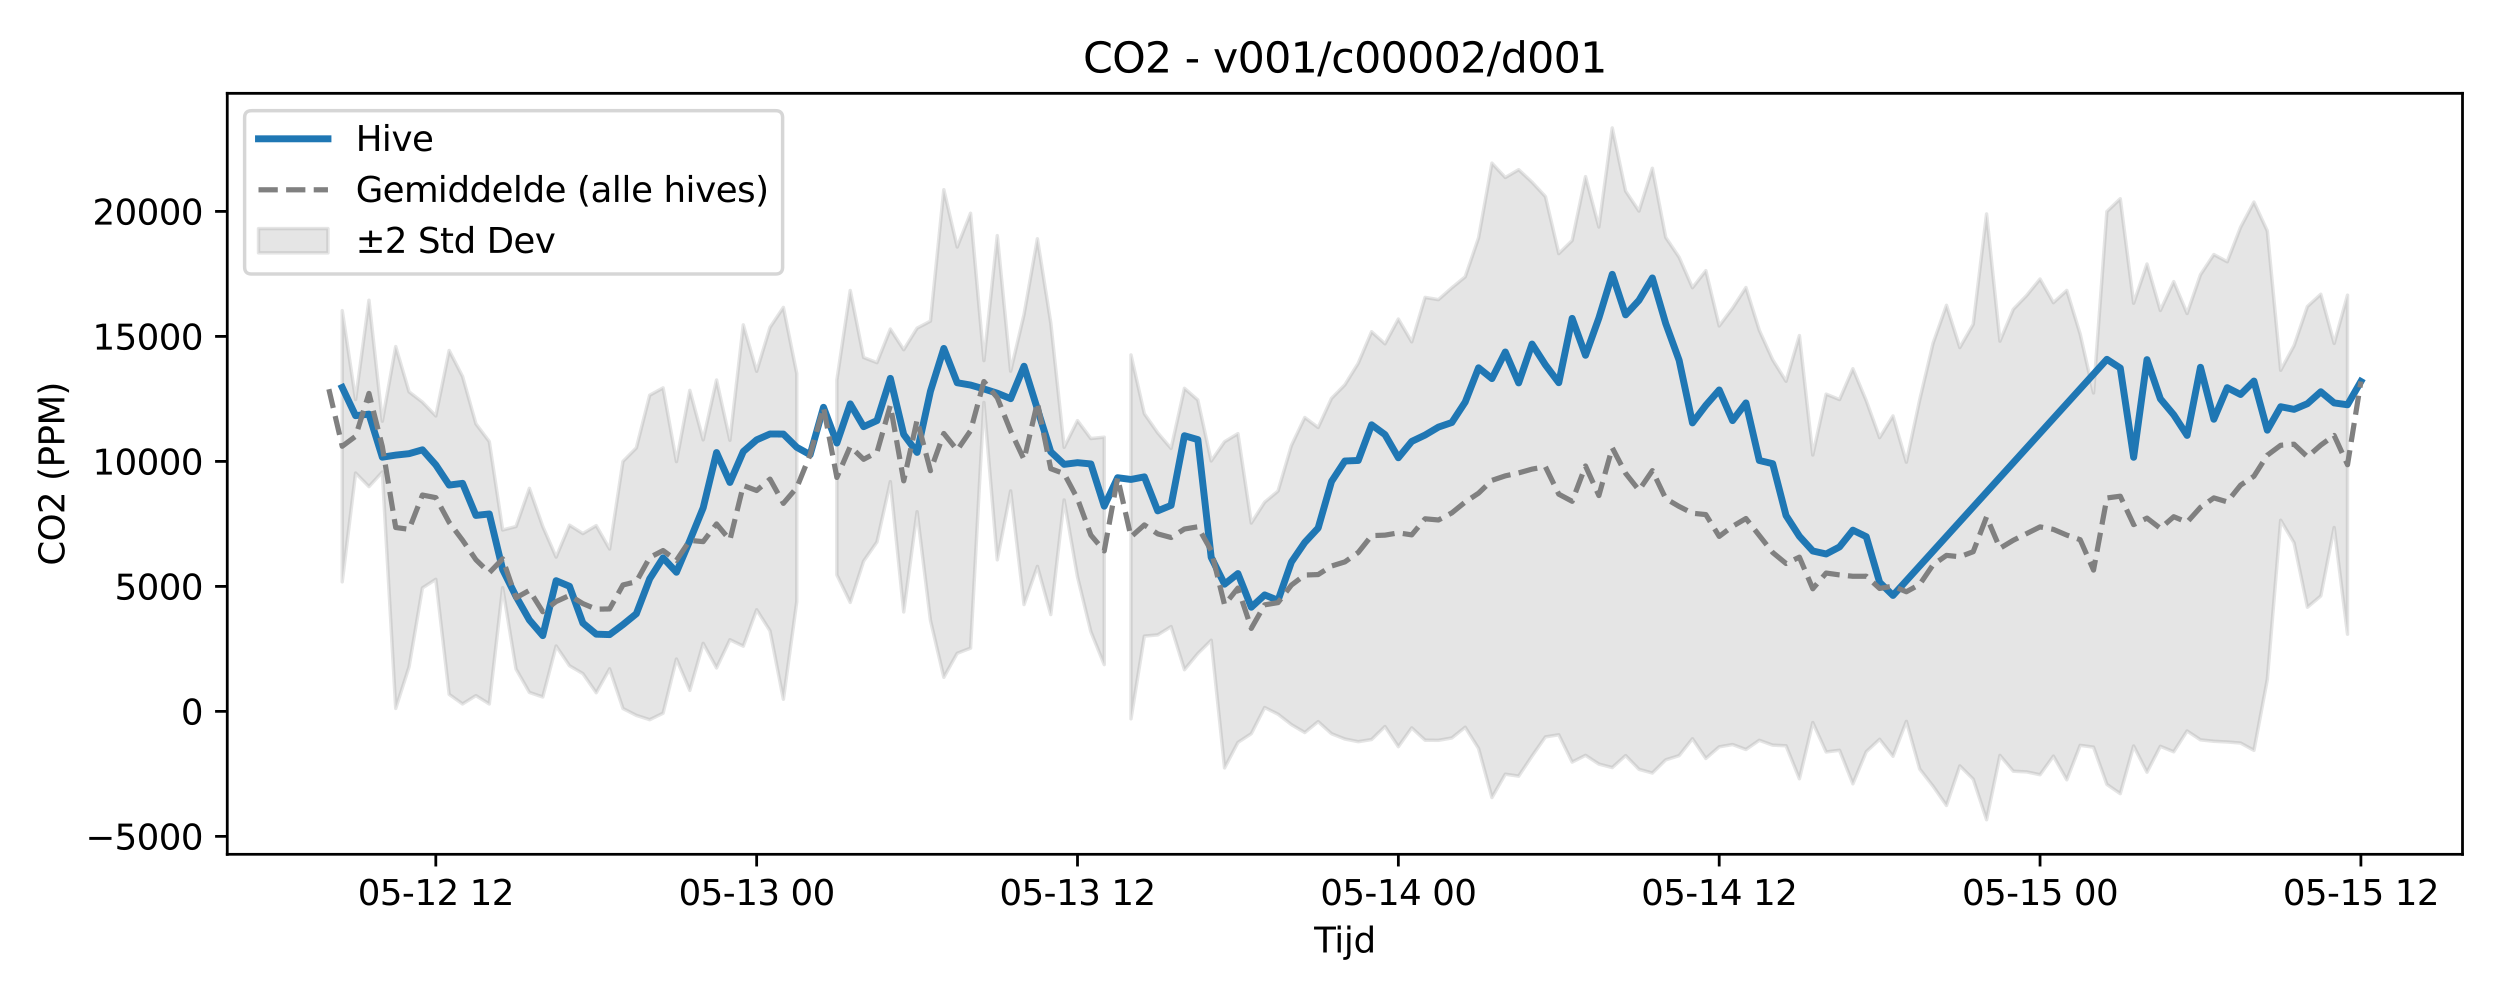 <?xml version="1.0" encoding="utf-8" standalone="no"?>
<!DOCTYPE svg PUBLIC "-//W3C//DTD SVG 1.1//EN"
  "http://www.w3.org/Graphics/SVG/1.1/DTD/svg11.dtd">
<svg xmlns:xlink="http://www.w3.org/1999/xlink" width="720pt" height="288pt" viewBox="0 0 720 288" xmlns="http://www.w3.org/2000/svg" version="1.1">
 <defs>
  <style type="text/css">*{stroke-linejoin: round; stroke-linecap: butt}</style>
 </defs>
 <g id="figure_1">
  <g id="patch_1">
   <path d="M 0 288 
L 720 288 
L 720 0 
L 0 0 
z
" style="fill: #ffffff"/>
  </g>
  <g id="axes_1">
   <g id="patch_2">
    <path d="M 65.45 246.04 
L 709.2 246.04 
L 709.2 26.88 
L 65.45 26.88 
z
" style="fill: #ffffff"/>
   </g>
   <g id="FillBetweenPolyCollection_1">
    <path d="M 98.562 89.461 
L 98.562 167.576 
L 102.412 136.24 
L 106.262 140.145 
L 110.112 135.928 
L 113.962 204.02 
L 117.812 192.041 
L 121.663 169.33 
L 125.513 166.849 
L 129.363 199.98 
L 133.213 202.741 
L 137.063 200.347 
L 140.914 202.748 
L 144.764 169.252 
L 148.614 192.684 
L 152.464 199.421 
L 156.314 200.731 
L 160.164 186.057 
L 164.015 191.731 
L 167.865 194.005 
L 171.715 199.512 
L 175.565 192.628 
L 179.415 204.054 
L 183.265 206.027 
L 187.116 207.275 
L 190.966 205.402 
L 194.816 189.806 
L 198.666 198.836 
L 202.516 185.295 
L 206.367 192.362 
L 210.217 184.247 
L 214.067 186.095 
L 217.917 175.611 
L 221.767 181.695 
L 225.617 201.39 
L 229.468 173.303 
L 229.468 107.586 
L 229.468 107.586 
L 225.617 88.534 
L 221.767 94.281 
L 217.917 106.928 
L 214.067 93.55 
L 210.217 126.811 
L 206.367 109.435 
L 202.516 126.682 
L 198.666 112.42 
L 194.816 132.943 
L 190.966 111.709 
L 187.116 113.82 
L 183.265 128.997 
L 179.415 132.876 
L 175.565 158.117 
L 171.715 151.372 
L 167.865 153.663 
L 164.015 151.24 
L 160.164 160.437 
L 156.314 151.615 
L 152.464 140.646 
L 148.614 151.64 
L 144.764 152.632 
L 140.914 127.171 
L 137.063 122.059 
L 133.213 108.428 
L 129.363 100.935 
L 125.513 119.796 
L 121.663 115.808 
L 117.812 112.849 
L 113.962 99.82 
L 110.112 121.307 
L 106.262 86.466 
L 102.412 115.067 
L 98.562 89.461 
z
" clip-path="url(#pa2f987cbd2)" style="fill: #808080; fill-opacity: 0.2; stroke: #808080; stroke-opacity: 0.2"/>
    <path d="M 241.018 109.461 
L 241.018 165.546 
L 244.868 173.503 
L 248.719 161.614 
L 252.569 156.073 
L 256.419 138.718 
L 260.269 176.245 
L 264.119 147.374 
L 267.969 178.638 
L 271.82 195.065 
L 275.67 188.152 
L 279.52 186.663 
L 283.37 115.908 
L 287.22 161.241 
L 291.071 141.38 
L 294.921 174.123 
L 298.771 163.123 
L 302.621 176.995 
L 306.471 143.99 
L 310.321 166.127 
L 314.172 181.931 
L 318.022 191.411 
L 318.022 125.903 
L 318.022 125.903 
L 314.172 126.303 
L 310.321 121.141 
L 306.471 128.833 
L 302.621 92.98 
L 298.771 68.763 
L 294.921 90.578 
L 291.071 106.904 
L 287.22 67.858 
L 283.37 103.854 
L 279.52 61.415 
L 275.67 71.136 
L 271.82 54.627 
L 267.969 92.484 
L 264.119 94.506 
L 260.269 100.713 
L 256.419 94.772 
L 252.569 104.44 
L 248.719 102.954 
L 244.868 83.65 
L 241.018 109.461 
z
" clip-path="url(#pa2f987cbd2)" style="fill: #808080; fill-opacity: 0.2; stroke: #808080; stroke-opacity: 0.2"/>
    <path d="M 325.722 102.219 
L 325.722 207.023 
L 329.572 183.204 
L 333.422 182.852 
L 337.273 180.463 
L 341.123 192.879 
L 344.973 188.224 
L 348.823 184.398 
L 352.673 221.164 
L 356.524 213.826 
L 360.374 211.301 
L 364.224 203.767 
L 368.074 205.689 
L 371.924 208.696 
L 375.774 210.972 
L 379.625 207.827 
L 383.475 211.308 
L 387.325 212.835 
L 391.175 213.609 
L 395.025 212.984 
L 398.876 209.233 
L 402.726 215.041 
L 406.576 209.633 
L 410.426 213.176 
L 414.276 213.221 
L 418.126 212.534 
L 421.977 209.448 
L 425.827 215.559 
L 429.677 229.695 
L 433.527 222.972 
L 437.377 223.527 
L 441.228 217.754 
L 445.078 212.237 
L 448.928 211.612 
L 452.778 219.481 
L 456.628 217.536 
L 460.478 220.056 
L 464.329 221.06 
L 468.179 217.61 
L 472.029 221.572 
L 475.879 222.626 
L 479.729 218.836 
L 483.579 217.633 
L 487.43 212.762 
L 491.28 218.446 
L 495.13 215.09 
L 498.98 214.425 
L 502.83 215.855 
L 506.681 213.205 
L 510.531 214.606 
L 514.381 214.784 
L 518.231 224.287 
L 522.081 208.09 
L 525.931 216.559 
L 529.782 216.081 
L 533.632 225.74 
L 537.482 216.499 
L 541.332 212.912 
L 545.182 217.807 
L 549.033 207.749 
L 552.883 221.482 
L 556.733 226.447 
L 560.583 231.969 
L 564.433 220.585 
L 568.283 224.391 
L 572.134 236.078 
L 575.984 217.558 
L 579.834 222.11 
L 583.684 222.307 
L 587.534 223.127 
L 591.385 217.759 
L 595.235 224.582 
L 599.085 214.659 
L 602.935 215.178 
L 606.785 225.913 
L 610.635 228.577 
L 614.486 214.833 
L 618.336 222.397 
L 622.186 214.933 
L 626.036 216.521 
L 629.886 210.521 
L 633.736 213.077 
L 637.587 213.487 
L 641.437 213.691 
L 645.287 213.994 
L 649.137 216.105 
L 652.987 195.681 
L 656.838 149.825 
L 660.688 156.334 
L 664.538 174.879 
L 668.388 171.635 
L 672.238 151.923 
L 676.088 182.66 
L 676.088 85.008 
L 676.088 85.008 
L 672.238 98.902 
L 668.388 84.744 
L 664.538 88.27 
L 660.688 99.535 
L 656.838 106.649 
L 652.987 66.511 
L 649.137 58.194 
L 645.287 65.452 
L 641.437 75.382 
L 637.587 73.302 
L 633.736 79.127 
L 629.886 90.291 
L 626.036 81.108 
L 622.186 89.418 
L 618.336 76.034 
L 614.486 87.334 
L 610.635 57.232 
L 606.785 60.918 
L 602.935 113.185 
L 599.085 96.201 
L 595.235 83.64 
L 591.385 87.168 
L 587.534 80.361 
L 583.684 85.092 
L 579.834 89.075 
L 575.984 98.253 
L 572.134 61.62 
L 568.283 93.395 
L 564.433 100.098 
L 560.583 87.936 
L 556.733 98.835 
L 552.883 115.124 
L 549.033 133.102 
L 545.182 119.783 
L 541.332 126.046 
L 537.482 115.412 
L 533.632 106.196 
L 529.782 115.068 
L 525.931 113.517 
L 522.081 131.04 
L 518.231 96.647 
L 514.381 109.792 
L 510.531 103.627 
L 506.681 95.118 
L 502.83 82.806 
L 498.98 88.748 
L 495.13 93.868 
L 491.28 77.949 
L 487.43 82.862 
L 483.579 74.079 
L 479.729 68.357 
L 475.879 48.464 
L 472.029 60.795 
L 468.179 55.038 
L 464.329 36.842 
L 460.478 65.377 
L 456.628 50.875 
L 452.778 69.27 
L 448.928 73.036 
L 445.078 56.613 
L 441.228 52.463 
L 437.377 48.865 
L 433.527 51.121 
L 429.677 46.988 
L 425.827 68.5 
L 421.977 79.722 
L 418.126 82.885 
L 414.276 86.291 
L 410.426 85.648 
L 406.576 98.451 
L 402.726 91.886 
L 398.876 99.013 
L 395.025 95.535 
L 391.175 104.604 
L 387.325 110.815 
L 383.475 114.733 
L 379.625 123.123 
L 375.774 120.238 
L 371.924 128.317 
L 368.074 141.414 
L 364.224 144.621 
L 360.374 150.638 
L 356.524 124.887 
L 352.673 127.215 
L 348.823 132.758 
L 344.973 115.201 
L 341.123 111.835 
L 337.273 129.147 
L 333.422 124.659 
L 329.572 119.149 
L 325.722 102.219 
z
" clip-path="url(#pa2f987cbd2)" style="fill: #808080; fill-opacity: 0.2; stroke: #808080; stroke-opacity: 0.2"/>
   </g>
   <g id="matplotlib.axis_1">
    <g id="xtick_1">
     <g id="line2d_1">
      <defs>
       <path id="m98d90f2e26" d="M 0 0 
L 0 3.5 
" style="stroke: #000000; stroke-width: 0.8"/>
      </defs>
      <g>
       <use xlink:href="#m98d90f2e26" x="125.513" y="246.04" style="stroke: #000000; stroke-width: 0.8"/>
      </g>
     </g>
     <g id="text_1">
      <!-- 05-12 12 -->
      <g transform="translate(103.032 260.638) scale(0.1 -0.1)">
       <defs>
        <path id="DejaVuSans-30" d="M 2034 4250 
Q 1547 4250 1301 3770 
Q 1056 3291 1056 2328 
Q 1056 1369 1301 889 
Q 1547 409 2034 409 
Q 2525 409 2770 889 
Q 3016 1369 3016 2328 
Q 3016 3291 2770 3770 
Q 2525 4250 2034 4250 
z
M 2034 4750 
Q 2819 4750 3233 4129 
Q 3647 3509 3647 2328 
Q 3647 1150 3233 529 
Q 2819 -91 2034 -91 
Q 1250 -91 836 529 
Q 422 1150 422 2328 
Q 422 3509 836 4129 
Q 1250 4750 2034 4750 
z
" transform="scale(0.016)"/>
        <path id="DejaVuSans-35" d="M 691 4666 
L 3169 4666 
L 3169 4134 
L 1269 4134 
L 1269 2991 
Q 1406 3038 1543 3061 
Q 1681 3084 1819 3084 
Q 2600 3084 3056 2656 
Q 3513 2228 3513 1497 
Q 3513 744 3044 326 
Q 2575 -91 1722 -91 
Q 1428 -91 1123 -41 
Q 819 9 494 109 
L 494 744 
Q 775 591 1075 516 
Q 1375 441 1709 441 
Q 2250 441 2565 725 
Q 2881 1009 2881 1497 
Q 2881 1984 2565 2268 
Q 2250 2553 1709 2553 
Q 1456 2553 1204 2497 
Q 953 2441 691 2322 
L 691 4666 
z
" transform="scale(0.016)"/>
        <path id="DejaVuSans-2d" d="M 313 2009 
L 1997 2009 
L 1997 1497 
L 313 1497 
L 313 2009 
z
" transform="scale(0.016)"/>
        <path id="DejaVuSans-31" d="M 794 531 
L 1825 531 
L 1825 4091 
L 703 3866 
L 703 4441 
L 1819 4666 
L 2450 4666 
L 2450 531 
L 3481 531 
L 3481 0 
L 794 0 
L 794 531 
z
" transform="scale(0.016)"/>
        <path id="DejaVuSans-32" d="M 1228 531 
L 3431 531 
L 3431 0 
L 469 0 
L 469 531 
Q 828 903 1448 1529 
Q 2069 2156 2228 2338 
Q 2531 2678 2651 2914 
Q 2772 3150 2772 3378 
Q 2772 3750 2511 3984 
Q 2250 4219 1831 4219 
Q 1534 4219 1204 4116 
Q 875 4013 500 3803 
L 500 4441 
Q 881 4594 1212 4672 
Q 1544 4750 1819 4750 
Q 2544 4750 2975 4387 
Q 3406 4025 3406 3419 
Q 3406 3131 3298 2873 
Q 3191 2616 2906 2266 
Q 2828 2175 2409 1742 
Q 1991 1309 1228 531 
z
" transform="scale(0.016)"/>
        <path id="DejaVuSans-20" transform="scale(0.016)"/>
       </defs>
       <use xlink:href="#DejaVuSans-30"/>
       <use xlink:href="#DejaVuSans-35" transform="translate(63.623 0)"/>
       <use xlink:href="#DejaVuSans-2d" transform="translate(127.246 0)"/>
       <use xlink:href="#DejaVuSans-31" transform="translate(163.33 0)"/>
       <use xlink:href="#DejaVuSans-32" transform="translate(226.953 0)"/>
       <use xlink:href="#DejaVuSans-20" transform="translate(290.576 0)"/>
       <use xlink:href="#DejaVuSans-31" transform="translate(322.363 0)"/>
       <use xlink:href="#DejaVuSans-32" transform="translate(385.986 0)"/>
      </g>
     </g>
    </g>
    <g id="xtick_2">
     <g id="line2d_2">
      <g>
       <use xlink:href="#m98d90f2e26" x="217.917" y="246.04" style="stroke: #000000; stroke-width: 0.8"/>
      </g>
     </g>
     <g id="text_2">
      <!-- 05-13 00 -->
      <g transform="translate(195.437 260.638) scale(0.1 -0.1)">
       <defs>
        <path id="DejaVuSans-33" d="M 2597 2516 
Q 3050 2419 3304 2112 
Q 3559 1806 3559 1356 
Q 3559 666 3084 287 
Q 2609 -91 1734 -91 
Q 1441 -91 1130 -33 
Q 819 25 488 141 
L 488 750 
Q 750 597 1062 519 
Q 1375 441 1716 441 
Q 2309 441 2620 675 
Q 2931 909 2931 1356 
Q 2931 1769 2642 2001 
Q 2353 2234 1838 2234 
L 1294 2234 
L 1294 2753 
L 1863 2753 
Q 2328 2753 2575 2939 
Q 2822 3125 2822 3475 
Q 2822 3834 2567 4026 
Q 2313 4219 1838 4219 
Q 1578 4219 1281 4162 
Q 984 4106 628 3988 
L 628 4550 
Q 988 4650 1302 4700 
Q 1616 4750 1894 4750 
Q 2613 4750 3031 4423 
Q 3450 4097 3450 3541 
Q 3450 3153 3228 2886 
Q 3006 2619 2597 2516 
z
" transform="scale(0.016)"/>
       </defs>
       <use xlink:href="#DejaVuSans-30"/>
       <use xlink:href="#DejaVuSans-35" transform="translate(63.623 0)"/>
       <use xlink:href="#DejaVuSans-2d" transform="translate(127.246 0)"/>
       <use xlink:href="#DejaVuSans-31" transform="translate(163.33 0)"/>
       <use xlink:href="#DejaVuSans-33" transform="translate(226.953 0)"/>
       <use xlink:href="#DejaVuSans-20" transform="translate(290.576 0)"/>
       <use xlink:href="#DejaVuSans-30" transform="translate(322.363 0)"/>
       <use xlink:href="#DejaVuSans-30" transform="translate(385.986 0)"/>
      </g>
     </g>
    </g>
    <g id="xtick_3">
     <g id="line2d_3">
      <g>
       <use xlink:href="#m98d90f2e26" x="310.321" y="246.04" style="stroke: #000000; stroke-width: 0.8"/>
      </g>
     </g>
     <g id="text_3">
      <!-- 05-13 12 -->
      <g transform="translate(287.841 260.638) scale(0.1 -0.1)">
       <use xlink:href="#DejaVuSans-30"/>
       <use xlink:href="#DejaVuSans-35" transform="translate(63.623 0)"/>
       <use xlink:href="#DejaVuSans-2d" transform="translate(127.246 0)"/>
       <use xlink:href="#DejaVuSans-31" transform="translate(163.33 0)"/>
       <use xlink:href="#DejaVuSans-33" transform="translate(226.953 0)"/>
       <use xlink:href="#DejaVuSans-20" transform="translate(290.576 0)"/>
       <use xlink:href="#DejaVuSans-31" transform="translate(322.363 0)"/>
       <use xlink:href="#DejaVuSans-32" transform="translate(385.986 0)"/>
      </g>
     </g>
    </g>
    <g id="xtick_4">
     <g id="line2d_4">
      <g>
       <use xlink:href="#m98d90f2e26" x="402.726" y="246.04" style="stroke: #000000; stroke-width: 0.8"/>
      </g>
     </g>
     <g id="text_4">
      <!-- 05-14 00 -->
      <g transform="translate(380.245 260.638) scale(0.1 -0.1)">
       <defs>
        <path id="DejaVuSans-34" d="M 2419 4116 
L 825 1625 
L 2419 1625 
L 2419 4116 
z
M 2253 4666 
L 3047 4666 
L 3047 1625 
L 3713 1625 
L 3713 1100 
L 3047 1100 
L 3047 0 
L 2419 0 
L 2419 1100 
L 313 1100 
L 313 1709 
L 2253 4666 
z
" transform="scale(0.016)"/>
       </defs>
       <use xlink:href="#DejaVuSans-30"/>
       <use xlink:href="#DejaVuSans-35" transform="translate(63.623 0)"/>
       <use xlink:href="#DejaVuSans-2d" transform="translate(127.246 0)"/>
       <use xlink:href="#DejaVuSans-31" transform="translate(163.33 0)"/>
       <use xlink:href="#DejaVuSans-34" transform="translate(226.953 0)"/>
       <use xlink:href="#DejaVuSans-20" transform="translate(290.576 0)"/>
       <use xlink:href="#DejaVuSans-30" transform="translate(322.363 0)"/>
       <use xlink:href="#DejaVuSans-30" transform="translate(385.986 0)"/>
      </g>
     </g>
    </g>
    <g id="xtick_5">
     <g id="line2d_5">
      <g>
       <use xlink:href="#m98d90f2e26" x="495.13" y="246.04" style="stroke: #000000; stroke-width: 0.8"/>
      </g>
     </g>
     <g id="text_5">
      <!-- 05-14 12 -->
      <g transform="translate(472.65 260.638) scale(0.1 -0.1)">
       <use xlink:href="#DejaVuSans-30"/>
       <use xlink:href="#DejaVuSans-35" transform="translate(63.623 0)"/>
       <use xlink:href="#DejaVuSans-2d" transform="translate(127.246 0)"/>
       <use xlink:href="#DejaVuSans-31" transform="translate(163.33 0)"/>
       <use xlink:href="#DejaVuSans-34" transform="translate(226.953 0)"/>
       <use xlink:href="#DejaVuSans-20" transform="translate(290.576 0)"/>
       <use xlink:href="#DejaVuSans-31" transform="translate(322.363 0)"/>
       <use xlink:href="#DejaVuSans-32" transform="translate(385.986 0)"/>
      </g>
     </g>
    </g>
    <g id="xtick_6">
     <g id="line2d_6">
      <g>
       <use xlink:href="#m98d90f2e26" x="587.534" y="246.04" style="stroke: #000000; stroke-width: 0.8"/>
      </g>
     </g>
     <g id="text_6">
      <!-- 05-15 00 -->
      <g transform="translate(565.054 260.638) scale(0.1 -0.1)">
       <use xlink:href="#DejaVuSans-30"/>
       <use xlink:href="#DejaVuSans-35" transform="translate(63.623 0)"/>
       <use xlink:href="#DejaVuSans-2d" transform="translate(127.246 0)"/>
       <use xlink:href="#DejaVuSans-31" transform="translate(163.33 0)"/>
       <use xlink:href="#DejaVuSans-35" transform="translate(226.953 0)"/>
       <use xlink:href="#DejaVuSans-20" transform="translate(290.576 0)"/>
       <use xlink:href="#DejaVuSans-30" transform="translate(322.363 0)"/>
       <use xlink:href="#DejaVuSans-30" transform="translate(385.986 0)"/>
      </g>
     </g>
    </g>
    <g id="xtick_7">
     <g id="line2d_7">
      <g>
       <use xlink:href="#m98d90f2e26" x="679.939" y="246.04" style="stroke: #000000; stroke-width: 0.8"/>
      </g>
     </g>
     <g id="text_7">
      <!-- 05-15 12 -->
      <g transform="translate(657.458 260.638) scale(0.1 -0.1)">
       <use xlink:href="#DejaVuSans-30"/>
       <use xlink:href="#DejaVuSans-35" transform="translate(63.623 0)"/>
       <use xlink:href="#DejaVuSans-2d" transform="translate(127.246 0)"/>
       <use xlink:href="#DejaVuSans-31" transform="translate(163.33 0)"/>
       <use xlink:href="#DejaVuSans-35" transform="translate(226.953 0)"/>
       <use xlink:href="#DejaVuSans-20" transform="translate(290.576 0)"/>
       <use xlink:href="#DejaVuSans-31" transform="translate(322.363 0)"/>
       <use xlink:href="#DejaVuSans-32" transform="translate(385.986 0)"/>
      </g>
     </g>
    </g>
    <g id="text_8">
     <!-- Tijd -->
     <g transform="translate(378.475 274.317) scale(0.1 -0.1)">
      <defs>
       <path id="DejaVuSans-54" d="M -19 4666 
L 3928 4666 
L 3928 4134 
L 2272 4134 
L 2272 0 
L 1638 0 
L 1638 4134 
L -19 4134 
L -19 4666 
z
" transform="scale(0.016)"/>
       <path id="DejaVuSans-69" d="M 603 3500 
L 1178 3500 
L 1178 0 
L 603 0 
L 603 3500 
z
M 603 4863 
L 1178 4863 
L 1178 4134 
L 603 4134 
L 603 4863 
z
" transform="scale(0.016)"/>
       <path id="DejaVuSans-6a" d="M 603 3500 
L 1178 3500 
L 1178 -63 
Q 1178 -731 923 -1031 
Q 669 -1331 103 -1331 
L -116 -1331 
L -116 -844 
L 38 -844 
Q 366 -844 484 -692 
Q 603 -541 603 -63 
L 603 3500 
z
M 603 4863 
L 1178 4863 
L 1178 4134 
L 603 4134 
L 603 4863 
z
" transform="scale(0.016)"/>
       <path id="DejaVuSans-64" d="M 2906 2969 
L 2906 4863 
L 3481 4863 
L 3481 0 
L 2906 0 
L 2906 525 
Q 2725 213 2448 61 
Q 2172 -91 1784 -91 
Q 1150 -91 751 415 
Q 353 922 353 1747 
Q 353 2572 751 3078 
Q 1150 3584 1784 3584 
Q 2172 3584 2448 3432 
Q 2725 3281 2906 2969 
z
M 947 1747 
Q 947 1113 1208 752 
Q 1469 391 1925 391 
Q 2381 391 2643 752 
Q 2906 1113 2906 1747 
Q 2906 2381 2643 2742 
Q 2381 3103 1925 3103 
Q 1469 3103 1208 2742 
Q 947 2381 947 1747 
z
" transform="scale(0.016)"/>
      </defs>
      <use xlink:href="#DejaVuSans-54"/>
      <use xlink:href="#DejaVuSans-69" transform="translate(57.959 0)"/>
      <use xlink:href="#DejaVuSans-6a" transform="translate(85.742 0)"/>
      <use xlink:href="#DejaVuSans-64" transform="translate(113.525 0)"/>
     </g>
    </g>
   </g>
   <g id="matplotlib.axis_2">
    <g id="ytick_1">
     <g id="line2d_8">
      <defs>
       <path id="m60a92afa82" d="M 0 0 
L -3.5 0 
" style="stroke: #000000; stroke-width: 0.8"/>
      </defs>
      <g>
       <use xlink:href="#m60a92afa82" x="65.45" y="240.872" style="stroke: #000000; stroke-width: 0.8"/>
      </g>
     </g>
     <g id="text_9">
      <!-- −5000 -->
      <g transform="translate(24.62 244.671) scale(0.1 -0.1)">
       <defs>
        <path id="DejaVuSans-2212" d="M 678 2272 
L 4684 2272 
L 4684 1741 
L 678 1741 
L 678 2272 
z
" transform="scale(0.016)"/>
       </defs>
       <use xlink:href="#DejaVuSans-2212"/>
       <use xlink:href="#DejaVuSans-35" transform="translate(83.789 0)"/>
       <use xlink:href="#DejaVuSans-30" transform="translate(147.412 0)"/>
       <use xlink:href="#DejaVuSans-30" transform="translate(211.035 0)"/>
       <use xlink:href="#DejaVuSans-30" transform="translate(274.658 0)"/>
      </g>
     </g>
    </g>
    <g id="ytick_2">
     <g id="line2d_9">
      <g>
       <use xlink:href="#m60a92afa82" x="65.45" y="204.876" style="stroke: #000000; stroke-width: 0.8"/>
      </g>
     </g>
     <g id="text_10">
      <!-- 0 -->
      <g transform="translate(52.087 208.675) scale(0.1 -0.1)">
       <use xlink:href="#DejaVuSans-30"/>
      </g>
     </g>
    </g>
    <g id="ytick_3">
     <g id="line2d_10">
      <g>
       <use xlink:href="#m60a92afa82" x="65.45" y="168.879" style="stroke: #000000; stroke-width: 0.8"/>
      </g>
     </g>
     <g id="text_11">
      <!-- 5000 -->
      <g transform="translate(33 172.678) scale(0.1 -0.1)">
       <use xlink:href="#DejaVuSans-35"/>
       <use xlink:href="#DejaVuSans-30" transform="translate(63.623 0)"/>
       <use xlink:href="#DejaVuSans-30" transform="translate(127.246 0)"/>
       <use xlink:href="#DejaVuSans-30" transform="translate(190.869 0)"/>
      </g>
     </g>
    </g>
    <g id="ytick_4">
     <g id="line2d_11">
      <g>
       <use xlink:href="#m60a92afa82" x="65.45" y="132.883" style="stroke: #000000; stroke-width: 0.8"/>
      </g>
     </g>
     <g id="text_12">
      <!-- 10000 -->
      <g transform="translate(26.637 136.682) scale(0.1 -0.1)">
       <use xlink:href="#DejaVuSans-31"/>
       <use xlink:href="#DejaVuSans-30" transform="translate(63.623 0)"/>
       <use xlink:href="#DejaVuSans-30" transform="translate(127.246 0)"/>
       <use xlink:href="#DejaVuSans-30" transform="translate(190.869 0)"/>
       <use xlink:href="#DejaVuSans-30" transform="translate(254.492 0)"/>
      </g>
     </g>
    </g>
    <g id="ytick_5">
     <g id="line2d_12">
      <g>
       <use xlink:href="#m60a92afa82" x="65.45" y="96.886" style="stroke: #000000; stroke-width: 0.8"/>
      </g>
     </g>
     <g id="text_13">
      <!-- 15000 -->
      <g transform="translate(26.637 100.685) scale(0.1 -0.1)">
       <use xlink:href="#DejaVuSans-31"/>
       <use xlink:href="#DejaVuSans-35" transform="translate(63.623 0)"/>
       <use xlink:href="#DejaVuSans-30" transform="translate(127.246 0)"/>
       <use xlink:href="#DejaVuSans-30" transform="translate(190.869 0)"/>
       <use xlink:href="#DejaVuSans-30" transform="translate(254.492 0)"/>
      </g>
     </g>
    </g>
    <g id="ytick_6">
     <g id="line2d_13">
      <g>
       <use xlink:href="#m60a92afa82" x="65.45" y="60.89" style="stroke: #000000; stroke-width: 0.8"/>
      </g>
     </g>
     <g id="text_14">
      <!-- 20000 -->
      <g transform="translate(26.637 64.689) scale(0.1 -0.1)">
       <use xlink:href="#DejaVuSans-32"/>
       <use xlink:href="#DejaVuSans-30" transform="translate(63.623 0)"/>
       <use xlink:href="#DejaVuSans-30" transform="translate(127.246 0)"/>
       <use xlink:href="#DejaVuSans-30" transform="translate(190.869 0)"/>
       <use xlink:href="#DejaVuSans-30" transform="translate(254.492 0)"/>
      </g>
     </g>
    </g>
    <g id="text_15">
     <!-- CO2 (PPM) -->
     <g transform="translate(18.541 162.903) rotate(-90) scale(0.1 -0.1)">
      <defs>
       <path id="DejaVuSans-43" d="M 4122 4306 
L 4122 3641 
Q 3803 3938 3442 4084 
Q 3081 4231 2675 4231 
Q 1875 4231 1450 3742 
Q 1025 3253 1025 2328 
Q 1025 1406 1450 917 
Q 1875 428 2675 428 
Q 3081 428 3442 575 
Q 3803 722 4122 1019 
L 4122 359 
Q 3791 134 3420 21 
Q 3050 -91 2638 -91 
Q 1578 -91 968 557 
Q 359 1206 359 2328 
Q 359 3453 968 4101 
Q 1578 4750 2638 4750 
Q 3056 4750 3426 4639 
Q 3797 4528 4122 4306 
z
" transform="scale(0.016)"/>
       <path id="DejaVuSans-4f" d="M 2522 4238 
Q 1834 4238 1429 3725 
Q 1025 3213 1025 2328 
Q 1025 1447 1429 934 
Q 1834 422 2522 422 
Q 3209 422 3611 934 
Q 4013 1447 4013 2328 
Q 4013 3213 3611 3725 
Q 3209 4238 2522 4238 
z
M 2522 4750 
Q 3503 4750 4090 4092 
Q 4678 3434 4678 2328 
Q 4678 1225 4090 567 
Q 3503 -91 2522 -91 
Q 1538 -91 948 565 
Q 359 1222 359 2328 
Q 359 3434 948 4092 
Q 1538 4750 2522 4750 
z
" transform="scale(0.016)"/>
       <path id="DejaVuSans-28" d="M 1984 4856 
Q 1566 4138 1362 3434 
Q 1159 2731 1159 2009 
Q 1159 1288 1364 580 
Q 1569 -128 1984 -844 
L 1484 -844 
Q 1016 -109 783 600 
Q 550 1309 550 2009 
Q 550 2706 781 3412 
Q 1013 4119 1484 4856 
L 1984 4856 
z
" transform="scale(0.016)"/>
       <path id="DejaVuSans-50" d="M 1259 4147 
L 1259 2394 
L 2053 2394 
Q 2494 2394 2734 2622 
Q 2975 2850 2975 3272 
Q 2975 3691 2734 3919 
Q 2494 4147 2053 4147 
L 1259 4147 
z
M 628 4666 
L 2053 4666 
Q 2838 4666 3239 4311 
Q 3641 3956 3641 3272 
Q 3641 2581 3239 2228 
Q 2838 1875 2053 1875 
L 1259 1875 
L 1259 0 
L 628 0 
L 628 4666 
z
" transform="scale(0.016)"/>
       <path id="DejaVuSans-4d" d="M 628 4666 
L 1569 4666 
L 2759 1491 
L 3956 4666 
L 4897 4666 
L 4897 0 
L 4281 0 
L 4281 4097 
L 3078 897 
L 2444 897 
L 1241 4097 
L 1241 0 
L 628 0 
L 628 4666 
z
" transform="scale(0.016)"/>
       <path id="DejaVuSans-29" d="M 513 4856 
L 1013 4856 
Q 1481 4119 1714 3412 
Q 1947 2706 1947 2009 
Q 1947 1309 1714 600 
Q 1481 -109 1013 -844 
L 513 -844 
Q 928 -128 1133 580 
Q 1338 1288 1338 2009 
Q 1338 2731 1133 3434 
Q 928 4138 513 4856 
z
" transform="scale(0.016)"/>
      </defs>
      <use xlink:href="#DejaVuSans-43"/>
      <use xlink:href="#DejaVuSans-4f" transform="translate(69.824 0)"/>
      <use xlink:href="#DejaVuSans-32" transform="translate(148.535 0)"/>
      <use xlink:href="#DejaVuSans-20" transform="translate(212.158 0)"/>
      <use xlink:href="#DejaVuSans-28" transform="translate(243.945 0)"/>
      <use xlink:href="#DejaVuSans-50" transform="translate(282.959 0)"/>
      <use xlink:href="#DejaVuSans-50" transform="translate(343.262 0)"/>
      <use xlink:href="#DejaVuSans-4d" transform="translate(403.564 0)"/>
      <use xlink:href="#DejaVuSans-29" transform="translate(489.844 0)"/>
     </g>
    </g>
   </g>
   <g id="line2d_14">
    <path d="M 98.562 111.587 
L 102.412 119.715 
L 106.262 119.269 
L 110.112 131.671 
L 113.962 131.073 
L 117.812 130.658 
L 121.663 129.546 
L 125.513 133.891 
L 129.363 139.704 
L 133.213 139.204 
L 137.063 148.44 
L 140.914 148.02 
L 144.764 164.02 
L 148.614 171.762 
L 152.464 178.562 
L 156.314 183.055 
L 160.164 167.241 
L 164.015 168.855 
L 167.865 179.443 
L 171.715 182.642 
L 175.565 182.767 
L 179.415 179.892 
L 183.265 176.755 
L 187.116 166.691 
L 190.966 160.655 
L 194.816 164.802 
L 198.666 155.69 
L 202.516 146.247 
L 206.367 130.341 
L 210.217 138.94 
L 214.067 130.041 
L 217.917 126.679 
L 221.767 124.983 
L 225.617 125.011 
L 229.468 128.827 
L 233.318 130.953 
L 237.168 117.313 
L 241.018 127.589 
L 244.868 116.324 
L 248.719 122.879 
L 252.569 121.129 
L 256.419 108.976 
L 260.269 125.127 
L 264.119 130.286 
L 267.969 112.682 
L 271.82 100.356 
L 275.67 110.231 
L 279.52 110.896 
L 283.37 112.012 
L 287.22 113.245 
L 291.071 114.817 
L 294.921 105.485 
L 302.621 130.109 
L 306.471 133.732 
L 310.321 133.247 
L 314.172 133.617 
L 318.022 145.772 
L 321.872 137.586 
L 325.722 138.081 
L 329.572 137.339 
L 333.422 147.13 
L 337.273 145.539 
L 341.123 125.489 
L 344.973 126.609 
L 348.823 160.514 
L 352.673 168.246 
L 356.524 165.19 
L 360.374 174.881 
L 364.224 171.336 
L 368.074 172.904 
L 371.924 161.869 
L 375.774 156.223 
L 379.625 152.074 
L 383.475 138.669 
L 387.325 132.77 
L 391.175 132.614 
L 395.025 122.348 
L 398.876 125.167 
L 402.726 131.832 
L 406.576 127.133 
L 410.426 125.297 
L 414.276 123.008 
L 418.126 121.681 
L 421.977 115.792 
L 425.827 105.929 
L 429.677 109.035 
L 433.527 101.379 
L 437.377 110.275 
L 441.228 99.092 
L 445.078 105.084 
L 448.928 110.215 
L 452.778 91.698 
L 456.628 102.319 
L 460.478 91.591 
L 464.329 79.01 
L 468.179 90.676 
L 472.029 86.483 
L 475.879 80.054 
L 479.729 93.179 
L 483.579 103.74 
L 487.43 121.792 
L 491.28 116.723 
L 495.13 112.314 
L 498.98 121.133 
L 502.83 116.047 
L 506.681 132.619 
L 510.531 133.543 
L 514.381 148.476 
L 518.231 154.455 
L 522.081 158.683 
L 525.931 159.546 
L 529.782 157.515 
L 533.632 152.688 
L 537.482 154.565 
L 541.332 167.715 
L 545.182 171.482 
L 606.785 103.492 
L 610.635 105.989 
L 614.486 131.697 
L 618.336 103.586 
L 622.186 114.86 
L 626.036 119.468 
L 629.886 125.395 
L 633.736 105.785 
L 637.587 120.738 
L 641.437 111.652 
L 645.287 113.613 
L 649.137 109.749 
L 652.987 123.888 
L 656.838 117.138 
L 660.688 117.894 
L 664.538 116.264 
L 668.388 112.829 
L 672.238 116.04 
L 676.088 116.572 
L 679.939 109.863 
L 679.939 109.863 
" clip-path="url(#pa2f987cbd2)" style="fill: none; stroke: #1f77b4; stroke-width: 2; stroke-linecap: square"/>
   </g>
   <g id="line2d_15">
    <path d="M 94.711 112.084 
L 98.562 128.518 
L 102.412 125.653 
L 106.262 113.305 
L 110.112 128.618 
L 113.962 151.92 
L 117.812 152.445 
L 121.663 142.569 
L 125.513 143.323 
L 129.363 150.457 
L 133.213 155.584 
L 137.063 161.203 
L 140.914 164.96 
L 144.764 160.942 
L 148.614 172.162 
L 152.464 170.033 
L 156.314 176.173 
L 160.164 173.247 
L 164.015 171.486 
L 167.865 173.834 
L 171.715 175.442 
L 175.565 175.372 
L 179.415 168.465 
L 183.265 167.512 
L 187.116 160.548 
L 190.966 158.555 
L 194.816 161.374 
L 198.666 155.628 
L 202.516 155.989 
L 206.367 150.898 
L 210.217 155.529 
L 214.067 139.823 
L 217.917 141.269 
L 221.767 137.988 
L 225.617 144.962 
L 229.468 140.444 
L 233.318 130.953 
L 237.168 117.313 
L 241.018 137.503 
L 244.868 128.577 
L 248.719 132.284 
L 252.569 130.256 
L 256.419 116.745 
L 260.269 138.479 
L 264.119 120.94 
L 267.969 135.561 
L 271.82 124.846 
L 275.67 129.644 
L 279.52 124.039 
L 283.37 109.881 
L 287.22 114.549 
L 291.071 124.142 
L 294.921 132.351 
L 298.771 115.943 
L 302.621 134.988 
L 306.471 136.412 
L 310.321 143.634 
L 314.172 154.117 
L 318.022 158.657 
L 321.872 137.586 
L 325.722 154.621 
L 329.572 151.177 
L 333.422 153.756 
L 337.273 154.805 
L 341.123 152.357 
L 344.973 151.712 
L 348.823 158.578 
L 352.673 174.189 
L 356.524 169.356 
L 360.374 180.97 
L 364.224 174.194 
L 368.074 173.551 
L 371.924 168.506 
L 375.774 165.605 
L 379.625 165.475 
L 383.475 163.02 
L 387.325 161.825 
L 391.175 159.107 
L 395.025 154.259 
L 398.876 154.123 
L 402.726 153.463 
L 406.576 154.042 
L 410.426 149.412 
L 414.276 149.756 
L 418.126 147.71 
L 421.977 144.585 
L 425.827 142.03 
L 429.677 138.341 
L 433.527 137.047 
L 437.377 136.196 
L 441.228 135.108 
L 445.078 134.425 
L 448.928 142.324 
L 452.778 144.376 
L 456.628 134.206 
L 460.478 142.716 
L 464.329 128.951 
L 468.179 136.324 
L 472.029 141.183 
L 475.879 135.545 
L 479.729 143.597 
L 483.579 145.856 
L 487.43 147.812 
L 491.28 148.198 
L 495.13 154.479 
L 498.98 151.587 
L 502.83 149.33 
L 510.531 159.117 
L 514.381 162.288 
L 518.231 160.467 
L 522.081 169.565 
L 525.931 165.038 
L 529.782 165.574 
L 533.632 165.968 
L 537.482 165.955 
L 541.332 169.479 
L 545.182 168.795 
L 549.033 170.426 
L 552.883 168.303 
L 556.733 162.641 
L 560.583 159.952 
L 564.433 160.342 
L 568.283 158.893 
L 572.134 148.849 
L 575.984 157.906 
L 579.834 155.593 
L 587.534 151.744 
L 591.385 152.463 
L 595.235 154.111 
L 599.085 155.43 
L 602.935 164.182 
L 606.785 143.415 
L 610.635 142.905 
L 614.486 151.083 
L 618.336 149.216 
L 622.186 152.176 
L 626.036 148.815 
L 629.886 150.406 
L 633.736 146.102 
L 637.587 143.394 
L 641.437 144.536 
L 645.287 139.723 
L 649.137 137.15 
L 652.987 131.096 
L 656.838 128.237 
L 660.688 127.934 
L 664.538 131.575 
L 668.388 128.189 
L 672.238 125.413 
L 676.088 133.834 
L 679.939 109.863 
L 679.939 109.863 
" clip-path="url(#pa2f987cbd2)" style="fill: none; stroke-dasharray: 5.55,2.4; stroke-dashoffset: 0; stroke: #808080; stroke-width: 1.5"/>
   </g>
   <g id="patch_3">
    <path d="M 65.45 246.04 
L 65.45 26.88 
" style="fill: none; stroke: #000000; stroke-width: 0.8; stroke-linejoin: miter; stroke-linecap: square"/>
   </g>
   <g id="patch_4">
    <path d="M 709.2 246.04 
L 709.2 26.88 
" style="fill: none; stroke: #000000; stroke-width: 0.8; stroke-linejoin: miter; stroke-linecap: square"/>
   </g>
   <g id="patch_5">
    <path d="M 65.45 246.04 
L 709.2 246.04 
" style="fill: none; stroke: #000000; stroke-width: 0.8; stroke-linejoin: miter; stroke-linecap: square"/>
   </g>
   <g id="patch_6">
    <path d="M 65.45 26.88 
L 709.2 26.88 
" style="fill: none; stroke: #000000; stroke-width: 0.8; stroke-linejoin: miter; stroke-linecap: square"/>
   </g>
   <g id="text_16">
    <!-- CO2 - v001/c00002/d001 -->
    <g transform="translate(311.922 20.88) scale(0.12 -0.12)">
     <defs>
      <path id="DejaVuSans-76" d="M 191 3500 
L 800 3500 
L 1894 563 
L 2988 3500 
L 3597 3500 
L 2284 0 
L 1503 0 
L 191 3500 
z
" transform="scale(0.016)"/>
      <path id="DejaVuSans-2f" d="M 1625 4666 
L 2156 4666 
L 531 -594 
L 0 -594 
L 1625 4666 
z
" transform="scale(0.016)"/>
      <path id="DejaVuSans-63" d="M 3122 3366 
L 3122 2828 
Q 2878 2963 2633 3030 
Q 2388 3097 2138 3097 
Q 1578 3097 1268 2742 
Q 959 2388 959 1747 
Q 959 1106 1268 751 
Q 1578 397 2138 397 
Q 2388 397 2633 464 
Q 2878 531 3122 666 
L 3122 134 
Q 2881 22 2623 -34 
Q 2366 -91 2075 -91 
Q 1284 -91 818 406 
Q 353 903 353 1747 
Q 353 2603 823 3093 
Q 1294 3584 2113 3584 
Q 2378 3584 2631 3529 
Q 2884 3475 3122 3366 
z
" transform="scale(0.016)"/>
     </defs>
     <use xlink:href="#DejaVuSans-43"/>
     <use xlink:href="#DejaVuSans-4f" transform="translate(69.824 0)"/>
     <use xlink:href="#DejaVuSans-32" transform="translate(148.535 0)"/>
     <use xlink:href="#DejaVuSans-20" transform="translate(212.158 0)"/>
     <use xlink:href="#DejaVuSans-2d" transform="translate(243.945 0)"/>
     <use xlink:href="#DejaVuSans-20" transform="translate(280.029 0)"/>
     <use xlink:href="#DejaVuSans-76" transform="translate(311.816 0)"/>
     <use xlink:href="#DejaVuSans-30" transform="translate(370.996 0)"/>
     <use xlink:href="#DejaVuSans-30" transform="translate(434.619 0)"/>
     <use xlink:href="#DejaVuSans-31" transform="translate(498.242 0)"/>
     <use xlink:href="#DejaVuSans-2f" transform="translate(561.865 0)"/>
     <use xlink:href="#DejaVuSans-63" transform="translate(595.557 0)"/>
     <use xlink:href="#DejaVuSans-30" transform="translate(650.537 0)"/>
     <use xlink:href="#DejaVuSans-30" transform="translate(714.16 0)"/>
     <use xlink:href="#DejaVuSans-30" transform="translate(777.783 0)"/>
     <use xlink:href="#DejaVuSans-30" transform="translate(841.406 0)"/>
     <use xlink:href="#DejaVuSans-32" transform="translate(905.029 0)"/>
     <use xlink:href="#DejaVuSans-2f" transform="translate(968.652 0)"/>
     <use xlink:href="#DejaVuSans-64" transform="translate(1002.344 0)"/>
     <use xlink:href="#DejaVuSans-30" transform="translate(1065.82 0)"/>
     <use xlink:href="#DejaVuSans-30" transform="translate(1129.443 0)"/>
     <use xlink:href="#DejaVuSans-31" transform="translate(1193.066 0)"/>
    </g>
   </g>
   <g id="legend_1">
    <g id="patch_7">
     <path d="M 72.45 78.914 
L 223.394 78.914 
Q 225.394 78.914 225.394 76.914 
L 225.394 33.88 
Q 225.394 31.88 223.394 31.88 
L 72.45 31.88 
Q 70.45 31.88 70.45 33.88 
L 70.45 76.914 
Q 70.45 78.914 72.45 78.914 
z
" style="fill: #ffffff; opacity: 0.8; stroke: #cccccc; stroke-linejoin: miter"/>
    </g>
    <g id="line2d_16">
     <path d="M 74.45 39.978 
L 84.45 39.978 
L 94.45 39.978 
" style="fill: none; stroke: #1f77b4; stroke-width: 2; stroke-linecap: square"/>
    </g>
    <g id="text_17">
     <!-- Hive -->
     <g transform="translate(102.45 43.478) scale(0.1 -0.1)">
      <defs>
       <path id="DejaVuSans-48" d="M 628 4666 
L 1259 4666 
L 1259 2753 
L 3553 2753 
L 3553 4666 
L 4184 4666 
L 4184 0 
L 3553 0 
L 3553 2222 
L 1259 2222 
L 1259 0 
L 628 0 
L 628 4666 
z
" transform="scale(0.016)"/>
       <path id="DejaVuSans-65" d="M 3597 1894 
L 3597 1613 
L 953 1613 
Q 991 1019 1311 708 
Q 1631 397 2203 397 
Q 2534 397 2845 478 
Q 3156 559 3463 722 
L 3463 178 
Q 3153 47 2828 -22 
Q 2503 -91 2169 -91 
Q 1331 -91 842 396 
Q 353 884 353 1716 
Q 353 2575 817 3079 
Q 1281 3584 2069 3584 
Q 2775 3584 3186 3129 
Q 3597 2675 3597 1894 
z
M 3022 2063 
Q 3016 2534 2758 2815 
Q 2500 3097 2075 3097 
Q 1594 3097 1305 2825 
Q 1016 2553 972 2059 
L 3022 2063 
z
" transform="scale(0.016)"/>
      </defs>
      <use xlink:href="#DejaVuSans-48"/>
      <use xlink:href="#DejaVuSans-69" transform="translate(75.195 0)"/>
      <use xlink:href="#DejaVuSans-76" transform="translate(102.979 0)"/>
      <use xlink:href="#DejaVuSans-65" transform="translate(162.158 0)"/>
     </g>
    </g>
    <g id="line2d_17">
     <path d="M 74.45 54.657 
L 84.45 54.657 
L 94.45 54.657 
" style="fill: none; stroke-dasharray: 5.55,2.4; stroke-dashoffset: 0; stroke: #808080; stroke-width: 1.5"/>
    </g>
    <g id="text_18">
     <!-- Gemiddelde (alle hives) -->
     <g transform="translate(102.45 58.157) scale(0.1 -0.1)">
      <defs>
       <path id="DejaVuSans-47" d="M 3809 666 
L 3809 1919 
L 2778 1919 
L 2778 2438 
L 4434 2438 
L 4434 434 
Q 4069 175 3628 42 
Q 3188 -91 2688 -91 
Q 1594 -91 976 548 
Q 359 1188 359 2328 
Q 359 3472 976 4111 
Q 1594 4750 2688 4750 
Q 3144 4750 3555 4637 
Q 3966 4525 4313 4306 
L 4313 3634 
Q 3963 3931 3569 4081 
Q 3175 4231 2741 4231 
Q 1884 4231 1454 3753 
Q 1025 3275 1025 2328 
Q 1025 1384 1454 906 
Q 1884 428 2741 428 
Q 3075 428 3337 486 
Q 3600 544 3809 666 
z
" transform="scale(0.016)"/>
       <path id="DejaVuSans-6d" d="M 3328 2828 
Q 3544 3216 3844 3400 
Q 4144 3584 4550 3584 
Q 5097 3584 5394 3201 
Q 5691 2819 5691 2113 
L 5691 0 
L 5113 0 
L 5113 2094 
Q 5113 2597 4934 2840 
Q 4756 3084 4391 3084 
Q 3944 3084 3684 2787 
Q 3425 2491 3425 1978 
L 3425 0 
L 2847 0 
L 2847 2094 
Q 2847 2600 2669 2842 
Q 2491 3084 2119 3084 
Q 1678 3084 1418 2786 
Q 1159 2488 1159 1978 
L 1159 0 
L 581 0 
L 581 3500 
L 1159 3500 
L 1159 2956 
Q 1356 3278 1631 3431 
Q 1906 3584 2284 3584 
Q 2666 3584 2933 3390 
Q 3200 3197 3328 2828 
z
" transform="scale(0.016)"/>
       <path id="DejaVuSans-6c" d="M 603 4863 
L 1178 4863 
L 1178 0 
L 603 0 
L 603 4863 
z
" transform="scale(0.016)"/>
       <path id="DejaVuSans-61" d="M 2194 1759 
Q 1497 1759 1228 1600 
Q 959 1441 959 1056 
Q 959 750 1161 570 
Q 1363 391 1709 391 
Q 2188 391 2477 730 
Q 2766 1069 2766 1631 
L 2766 1759 
L 2194 1759 
z
M 3341 1997 
L 3341 0 
L 2766 0 
L 2766 531 
Q 2569 213 2275 61 
Q 1981 -91 1556 -91 
Q 1019 -91 701 211 
Q 384 513 384 1019 
Q 384 1609 779 1909 
Q 1175 2209 1959 2209 
L 2766 2209 
L 2766 2266 
Q 2766 2663 2505 2880 
Q 2244 3097 1772 3097 
Q 1472 3097 1187 3025 
Q 903 2953 641 2809 
L 641 3341 
Q 956 3463 1253 3523 
Q 1550 3584 1831 3584 
Q 2591 3584 2966 3190 
Q 3341 2797 3341 1997 
z
" transform="scale(0.016)"/>
       <path id="DejaVuSans-68" d="M 3513 2113 
L 3513 0 
L 2938 0 
L 2938 2094 
Q 2938 2591 2744 2837 
Q 2550 3084 2163 3084 
Q 1697 3084 1428 2787 
Q 1159 2491 1159 1978 
L 1159 0 
L 581 0 
L 581 4863 
L 1159 4863 
L 1159 2956 
Q 1366 3272 1645 3428 
Q 1925 3584 2291 3584 
Q 2894 3584 3203 3211 
Q 3513 2838 3513 2113 
z
" transform="scale(0.016)"/>
       <path id="DejaVuSans-73" d="M 2834 3397 
L 2834 2853 
Q 2591 2978 2328 3040 
Q 2066 3103 1784 3103 
Q 1356 3103 1142 2972 
Q 928 2841 928 2578 
Q 928 2378 1081 2264 
Q 1234 2150 1697 2047 
L 1894 2003 
Q 2506 1872 2764 1633 
Q 3022 1394 3022 966 
Q 3022 478 2636 193 
Q 2250 -91 1575 -91 
Q 1294 -91 989 -36 
Q 684 19 347 128 
L 347 722 
Q 666 556 975 473 
Q 1284 391 1588 391 
Q 1994 391 2212 530 
Q 2431 669 2431 922 
Q 2431 1156 2273 1281 
Q 2116 1406 1581 1522 
L 1381 1569 
Q 847 1681 609 1914 
Q 372 2147 372 2553 
Q 372 3047 722 3315 
Q 1072 3584 1716 3584 
Q 2034 3584 2315 3537 
Q 2597 3491 2834 3397 
z
" transform="scale(0.016)"/>
      </defs>
      <use xlink:href="#DejaVuSans-47"/>
      <use xlink:href="#DejaVuSans-65" transform="translate(77.49 0)"/>
      <use xlink:href="#DejaVuSans-6d" transform="translate(139.014 0)"/>
      <use xlink:href="#DejaVuSans-69" transform="translate(236.426 0)"/>
      <use xlink:href="#DejaVuSans-64" transform="translate(264.209 0)"/>
      <use xlink:href="#DejaVuSans-64" transform="translate(327.686 0)"/>
      <use xlink:href="#DejaVuSans-65" transform="translate(391.162 0)"/>
      <use xlink:href="#DejaVuSans-6c" transform="translate(452.686 0)"/>
      <use xlink:href="#DejaVuSans-64" transform="translate(480.469 0)"/>
      <use xlink:href="#DejaVuSans-65" transform="translate(543.945 0)"/>
      <use xlink:href="#DejaVuSans-20" transform="translate(605.469 0)"/>
      <use xlink:href="#DejaVuSans-28" transform="translate(637.256 0)"/>
      <use xlink:href="#DejaVuSans-61" transform="translate(676.27 0)"/>
      <use xlink:href="#DejaVuSans-6c" transform="translate(737.549 0)"/>
      <use xlink:href="#DejaVuSans-6c" transform="translate(765.332 0)"/>
      <use xlink:href="#DejaVuSans-65" transform="translate(793.115 0)"/>
      <use xlink:href="#DejaVuSans-20" transform="translate(854.639 0)"/>
      <use xlink:href="#DejaVuSans-68" transform="translate(886.426 0)"/>
      <use xlink:href="#DejaVuSans-69" transform="translate(949.805 0)"/>
      <use xlink:href="#DejaVuSans-76" transform="translate(977.588 0)"/>
      <use xlink:href="#DejaVuSans-65" transform="translate(1036.768 0)"/>
      <use xlink:href="#DejaVuSans-73" transform="translate(1098.291 0)"/>
      <use xlink:href="#DejaVuSans-29" transform="translate(1150.391 0)"/>
     </g>
    </g>
    <g id="patch_8">
     <path d="M 74.45 72.835 
L 94.45 72.835 
L 94.45 65.835 
L 74.45 65.835 
z
" style="fill: #808080; fill-opacity: 0.2; stroke: #808080; stroke-opacity: 0.2; stroke-linejoin: miter"/>
    </g>
    <g id="text_19">
     <!-- ±2 Std Dev -->
     <g transform="translate(102.45 72.835) scale(0.1 -0.1)">
      <defs>
       <path id="DejaVuSans-b1" d="M 2944 4013 
L 2944 2803 
L 4684 2803 
L 4684 2272 
L 2944 2272 
L 2944 1063 
L 2419 1063 
L 2419 2272 
L 678 2272 
L 678 2803 
L 2419 2803 
L 2419 4013 
L 2944 4013 
z
M 678 531 
L 4684 531 
L 4684 0 
L 678 0 
L 678 531 
z
" transform="scale(0.016)"/>
       <path id="DejaVuSans-53" d="M 3425 4513 
L 3425 3897 
Q 3066 4069 2747 4153 
Q 2428 4238 2131 4238 
Q 1616 4238 1336 4038 
Q 1056 3838 1056 3469 
Q 1056 3159 1242 3001 
Q 1428 2844 1947 2747 
L 2328 2669 
Q 3034 2534 3370 2195 
Q 3706 1856 3706 1288 
Q 3706 609 3251 259 
Q 2797 -91 1919 -91 
Q 1588 -91 1214 -16 
Q 841 59 441 206 
L 441 856 
Q 825 641 1194 531 
Q 1563 422 1919 422 
Q 2459 422 2753 634 
Q 3047 847 3047 1241 
Q 3047 1584 2836 1778 
Q 2625 1972 2144 2069 
L 1759 2144 
Q 1053 2284 737 2584 
Q 422 2884 422 3419 
Q 422 4038 858 4394 
Q 1294 4750 2059 4750 
Q 2388 4750 2728 4690 
Q 3069 4631 3425 4513 
z
" transform="scale(0.016)"/>
       <path id="DejaVuSans-74" d="M 1172 4494 
L 1172 3500 
L 2356 3500 
L 2356 3053 
L 1172 3053 
L 1172 1153 
Q 1172 725 1289 603 
Q 1406 481 1766 481 
L 2356 481 
L 2356 0 
L 1766 0 
Q 1100 0 847 248 
Q 594 497 594 1153 
L 594 3053 
L 172 3053 
L 172 3500 
L 594 3500 
L 594 4494 
L 1172 4494 
z
" transform="scale(0.016)"/>
       <path id="DejaVuSans-44" d="M 1259 4147 
L 1259 519 
L 2022 519 
Q 2988 519 3436 956 
Q 3884 1394 3884 2338 
Q 3884 3275 3436 3711 
Q 2988 4147 2022 4147 
L 1259 4147 
z
M 628 4666 
L 1925 4666 
Q 3281 4666 3915 4102 
Q 4550 3538 4550 2338 
Q 4550 1131 3912 565 
Q 3275 0 1925 0 
L 628 0 
L 628 4666 
z
" transform="scale(0.016)"/>
      </defs>
      <use xlink:href="#DejaVuSans-b1"/>
      <use xlink:href="#DejaVuSans-32" transform="translate(83.789 0)"/>
      <use xlink:href="#DejaVuSans-20" transform="translate(147.412 0)"/>
      <use xlink:href="#DejaVuSans-53" transform="translate(179.199 0)"/>
      <use xlink:href="#DejaVuSans-74" transform="translate(242.676 0)"/>
      <use xlink:href="#DejaVuSans-64" transform="translate(281.885 0)"/>
      <use xlink:href="#DejaVuSans-20" transform="translate(345.361 0)"/>
      <use xlink:href="#DejaVuSans-44" transform="translate(377.148 0)"/>
      <use xlink:href="#DejaVuSans-65" transform="translate(454.15 0)"/>
      <use xlink:href="#DejaVuSans-76" transform="translate(515.674 0)"/>
     </g>
    </g>
   </g>
  </g>
 </g>
 <defs>
  <clipPath id="pa2f987cbd2">
   <rect x="65.45" y="26.88" width="643.75" height="219.16"/>
  </clipPath>
 </defs>
</svg>

